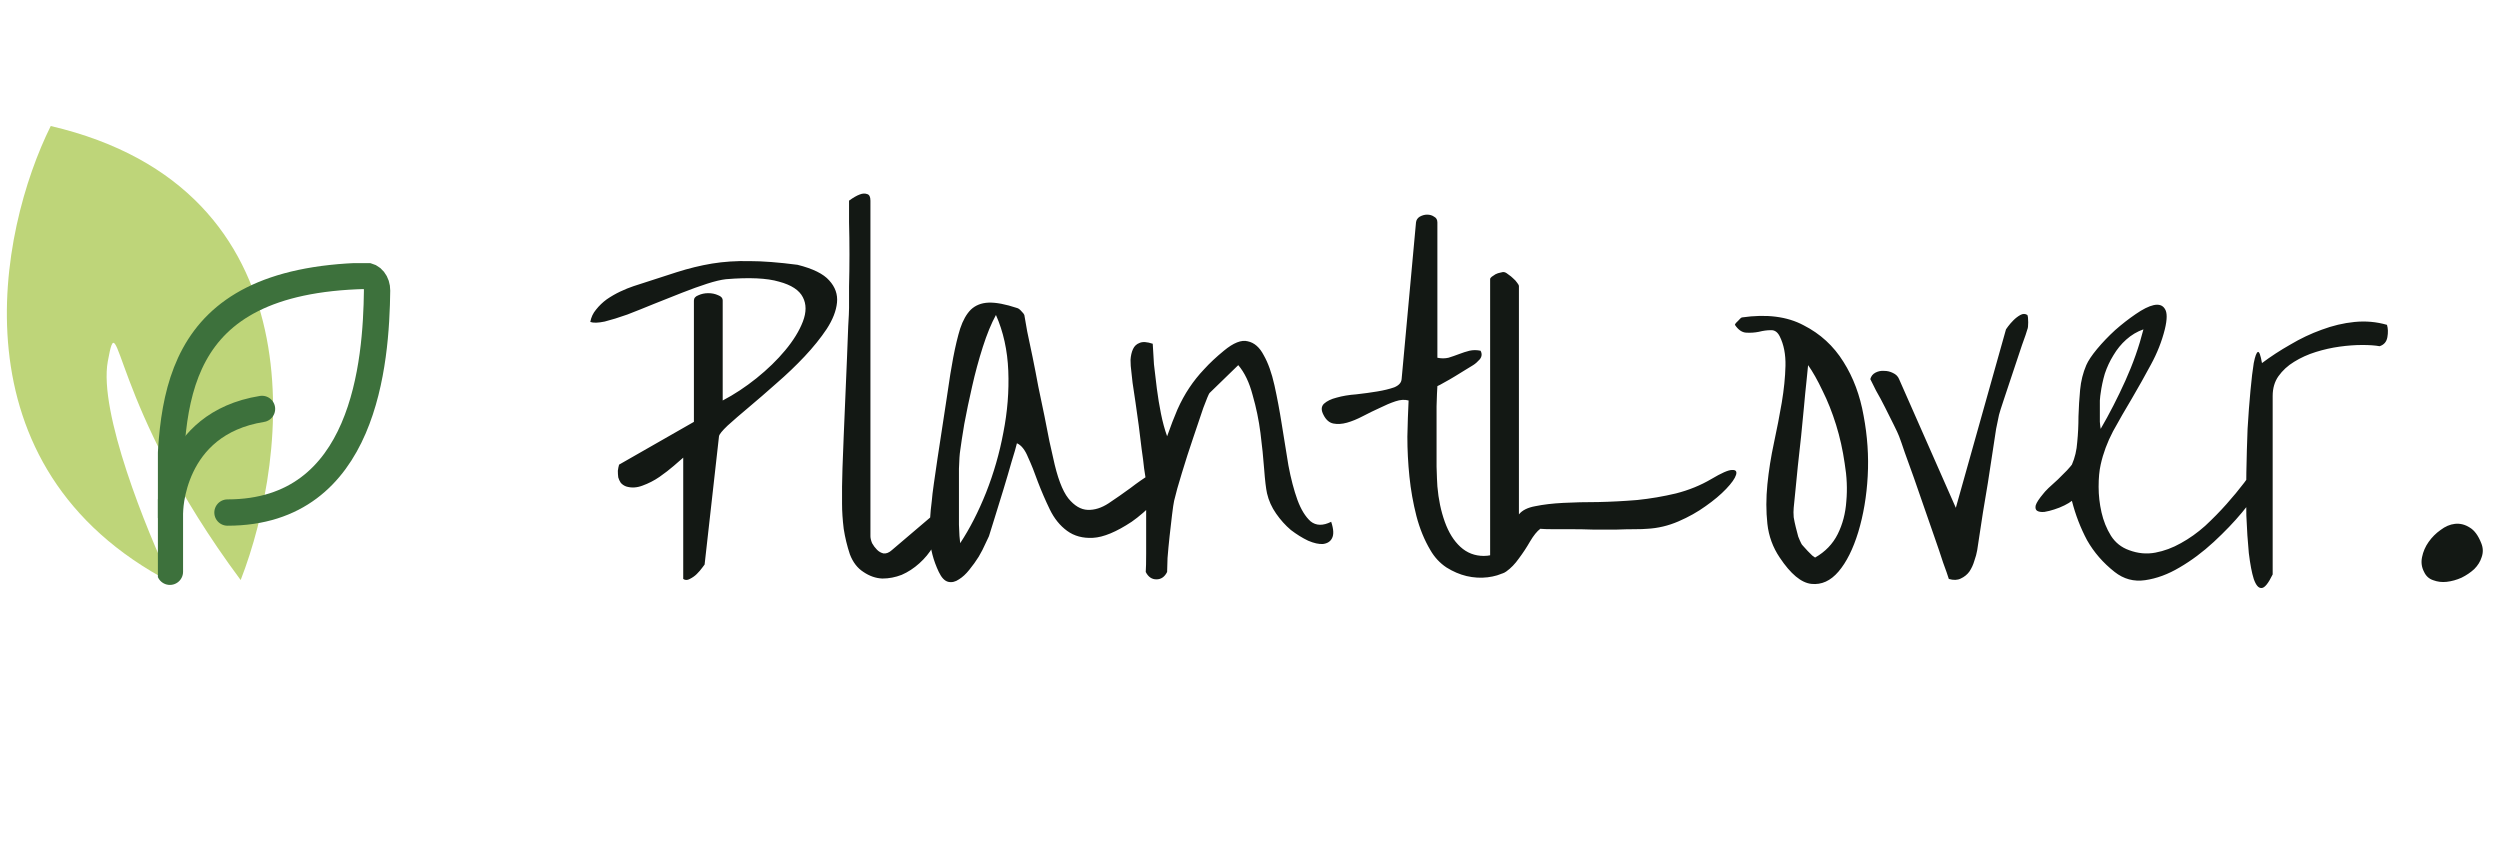 <svg width="190" height="65" viewBox="0 0 190 65" fill="none" xmlns="http://www.w3.org/2000/svg">
<path d="M51.925 34.781C51.779 34.906 51.54 35.115 51.206 35.406C50.894 35.677 50.529 35.958 50.112 36.25C49.717 36.521 49.29 36.74 48.831 36.906C48.394 37.073 47.977 37.094 47.581 36.969C47.415 36.906 47.279 36.812 47.175 36.688C47.092 36.562 47.029 36.427 46.987 36.281C46.967 36.115 46.956 35.948 46.956 35.781C46.977 35.615 47.008 35.458 47.05 35.312L52.737 32.062V22.844C52.737 22.656 52.852 22.521 53.081 22.438C53.31 22.333 53.56 22.281 53.831 22.281C54.102 22.281 54.352 22.333 54.581 22.438C54.81 22.521 54.925 22.656 54.925 22.844V30.438C55.8 29.979 56.654 29.417 57.487 28.75C58.342 28.062 59.071 27.354 59.675 26.625C60.3 25.875 60.748 25.146 61.019 24.438C61.29 23.729 61.29 23.115 61.019 22.594C60.748 22.052 60.144 21.656 59.206 21.406C58.29 21.135 56.946 21.073 55.175 21.219C54.8 21.26 54.321 21.375 53.737 21.562C53.154 21.75 52.519 21.979 51.831 22.25C51.144 22.521 50.435 22.802 49.706 23.094C48.998 23.385 48.321 23.656 47.675 23.906C47.029 24.135 46.456 24.312 45.956 24.438C45.456 24.542 45.092 24.552 44.862 24.469C44.925 24.115 45.071 23.802 45.3 23.531C45.529 23.24 45.8 22.979 46.112 22.75C46.446 22.521 46.79 22.323 47.144 22.156C47.498 21.99 47.831 21.854 48.144 21.75C49.415 21.333 50.508 20.979 51.425 20.688C52.342 20.396 53.237 20.177 54.112 20.031C55.008 19.885 55.956 19.823 56.956 19.844C57.956 19.844 59.175 19.938 60.612 20.125C61.779 20.417 62.581 20.812 63.019 21.312C63.477 21.812 63.675 22.375 63.612 23C63.55 23.625 63.29 24.292 62.831 25C62.373 25.688 61.81 26.385 61.144 27.094C60.498 27.781 59.79 28.458 59.019 29.125C58.269 29.792 57.571 30.396 56.925 30.938C56.279 31.479 55.737 31.948 55.3 32.344C54.883 32.74 54.665 33.01 54.644 33.156L53.55 42.906L53.362 43.156C53.258 43.302 53.123 43.458 52.956 43.625C52.81 43.771 52.633 43.896 52.425 44C52.237 44.104 52.071 44.104 51.925 44V34.781ZM65.621 43.469C65.163 43.177 64.819 42.729 64.59 42.125C64.382 41.5 64.225 40.854 64.121 40.188C64.038 39.5 63.996 38.865 63.996 38.281V36.969C63.996 36.74 64.007 36.281 64.028 35.594C64.048 34.885 64.08 34.073 64.121 33.156C64.163 32.219 64.205 31.229 64.246 30.188C64.288 29.125 64.33 28.135 64.371 27.219C64.413 26.281 64.444 25.469 64.465 24.781C64.507 24.094 64.528 23.635 64.528 23.406C64.528 23.094 64.528 22.552 64.528 21.781C64.548 21.01 64.559 20.198 64.559 19.344C64.559 18.469 64.548 17.646 64.528 16.875C64.528 16.104 64.528 15.562 64.528 15.25C64.84 15.021 65.111 14.865 65.34 14.781C65.548 14.698 65.736 14.688 65.903 14.75C66.069 14.792 66.153 14.958 66.153 15.25V40.75C66.153 40.896 66.194 41.073 66.278 41.281C66.382 41.469 66.507 41.635 66.653 41.781C66.798 41.927 66.965 42.021 67.153 42.062C67.361 42.083 67.569 42 67.778 41.812L71.559 38.594C71.663 39.073 71.653 39.573 71.528 40.094C71.403 40.615 71.194 41.104 70.903 41.562C70.632 42.021 70.288 42.438 69.871 42.812C69.455 43.188 69.007 43.479 68.528 43.688C68.048 43.875 67.559 43.969 67.059 43.969C66.559 43.948 66.08 43.781 65.621 43.469ZM71.349 43.469C70.932 42.594 70.703 41.708 70.661 40.812C70.64 39.917 70.692 39 70.817 38.062C70.838 37.771 70.89 37.333 70.974 36.75C71.057 36.167 71.151 35.521 71.255 34.812C71.359 34.104 71.474 33.354 71.599 32.562C71.724 31.771 71.838 31.021 71.942 30.312C72.047 29.604 72.14 28.979 72.224 28.438C72.328 27.875 72.401 27.458 72.442 27.188C72.609 26.312 72.786 25.573 72.974 24.969C73.182 24.344 73.453 23.865 73.786 23.531C74.14 23.198 74.588 23.021 75.13 23C75.692 22.979 76.411 23.115 77.286 23.406C77.39 23.427 77.505 23.51 77.63 23.656C77.755 23.781 77.828 23.875 77.849 23.938C77.89 24.208 77.963 24.625 78.067 25.188C78.192 25.75 78.328 26.396 78.474 27.125C78.62 27.833 78.765 28.583 78.911 29.375C79.078 30.146 79.234 30.896 79.38 31.625C79.526 32.333 79.651 32.969 79.755 33.531C79.88 34.094 79.974 34.51 80.036 34.781C80.349 36.26 80.734 37.292 81.192 37.875C81.651 38.438 82.14 38.729 82.661 38.75C83.182 38.771 83.713 38.604 84.255 38.25C84.817 37.875 85.37 37.49 85.911 37.094C86.453 36.677 86.963 36.323 87.442 36.031C87.922 35.74 88.338 35.688 88.692 35.875C88.692 36.271 88.599 36.656 88.411 37.031C88.224 37.406 87.995 37.76 87.724 38.094C87.474 38.406 87.192 38.698 86.88 38.969C86.567 39.24 86.276 39.469 86.005 39.656C84.838 40.427 83.859 40.833 83.067 40.875C82.297 40.917 81.64 40.74 81.099 40.344C80.557 39.948 80.12 39.406 79.786 38.719C79.453 38.031 79.151 37.333 78.88 36.625C78.63 35.917 78.38 35.292 78.13 34.75C77.901 34.188 77.62 33.833 77.286 33.688C77.224 33.958 77.088 34.427 76.88 35.094C76.692 35.76 76.484 36.469 76.255 37.219C76.026 37.969 75.807 38.677 75.599 39.344C75.39 40.01 75.245 40.479 75.161 40.75C75.12 40.854 75.026 41.052 74.88 41.344C74.755 41.635 74.588 41.958 74.38 42.312C74.172 42.646 73.932 42.979 73.661 43.312C73.411 43.625 73.151 43.865 72.88 44.031C72.609 44.219 72.338 44.281 72.067 44.219C71.797 44.156 71.557 43.906 71.349 43.469ZM72.974 34.25C72.932 34.5 72.901 34.958 72.88 35.625C72.88 36.292 72.88 37 72.88 37.75C72.88 38.5 72.88 39.208 72.88 39.875C72.901 40.542 72.932 41.01 72.974 41.281C73.703 40.177 74.359 38.896 74.942 37.438C75.526 35.958 75.963 34.438 76.255 32.875C76.567 31.292 76.692 29.729 76.63 28.188C76.567 26.625 76.255 25.208 75.692 23.938C75.338 24.583 75.005 25.396 74.692 26.375C74.38 27.354 74.109 28.354 73.88 29.375C73.651 30.375 73.453 31.323 73.286 32.219C73.14 33.094 73.036 33.771 72.974 34.25ZM87.076 43.469C87.097 43.198 87.108 42.729 87.108 42.062V37.812C87.108 37.146 87.097 36.677 87.076 36.406C87.055 36.281 87.014 36.01 86.951 35.594C86.91 35.177 86.847 34.688 86.764 34.125C86.701 33.562 86.628 32.969 86.545 32.344C86.462 31.719 86.378 31.125 86.295 30.562C86.212 30 86.139 29.51 86.076 29.094C86.035 28.677 86.003 28.396 85.983 28.25C85.941 27.958 85.92 27.656 85.92 27.344C85.941 27.031 86.003 26.76 86.108 26.531C86.212 26.302 86.378 26.146 86.608 26.062C86.837 25.958 87.17 25.979 87.608 26.125C87.628 26.562 87.66 27.083 87.701 27.688C87.764 28.271 87.837 28.885 87.92 29.531C88.003 30.177 88.108 30.812 88.233 31.438C88.358 32.062 88.514 32.635 88.701 33.156C88.972 32.385 89.233 31.708 89.483 31.125C89.753 30.521 90.055 29.969 90.389 29.469C90.722 28.969 91.097 28.5 91.514 28.062C91.93 27.604 92.43 27.135 93.014 26.656C93.743 26.052 94.347 25.812 94.826 25.938C95.326 26.042 95.733 26.396 96.045 27C96.378 27.583 96.649 28.344 96.858 29.281C97.066 30.219 97.253 31.219 97.42 32.281C97.587 33.323 97.753 34.354 97.92 35.375C98.108 36.375 98.337 37.25 98.608 38C98.878 38.729 99.212 39.271 99.608 39.625C100.024 39.958 100.545 39.969 101.17 39.656C101.358 40.219 101.378 40.635 101.233 40.906C101.108 41.156 100.878 41.302 100.545 41.344C100.233 41.365 99.858 41.281 99.42 41.094C98.983 40.885 98.545 40.615 98.108 40.281C97.691 39.927 97.316 39.51 96.983 39.031C96.649 38.552 96.42 38.042 96.295 37.5C96.212 37.125 96.139 36.51 96.076 35.656C96.014 34.802 95.92 33.885 95.795 32.906C95.67 31.927 95.472 30.969 95.201 30.031C94.951 29.073 94.587 28.312 94.108 27.75L91.92 29.875C91.858 29.958 91.701 30.333 91.451 31C91.222 31.667 90.962 32.438 90.67 33.312C90.378 34.167 90.097 35.042 89.826 35.938C89.555 36.812 89.358 37.521 89.233 38.062C89.191 38.25 89.139 38.604 89.076 39.125C89.014 39.625 88.951 40.167 88.889 40.75C88.826 41.333 88.774 41.885 88.733 42.406C88.712 42.906 88.701 43.26 88.701 43.469C88.514 43.844 88.243 44.031 87.889 44.031C87.535 44.031 87.264 43.844 87.076 43.469ZM108.71 41.812C108.252 41.042 107.898 40.177 107.648 39.219C107.398 38.24 107.22 37.24 107.116 36.219C107.012 35.198 106.96 34.188 106.96 33.188C106.981 32.188 107.012 31.271 107.054 30.438C106.762 30.354 106.429 30.375 106.054 30.5C105.679 30.625 105.283 30.792 104.866 31C104.45 31.188 104.023 31.396 103.585 31.625C103.148 31.854 102.741 32.021 102.366 32.125C101.991 32.229 101.648 32.25 101.335 32.188C101.023 32.125 100.773 31.906 100.585 31.531C100.398 31.177 100.408 30.896 100.616 30.688C100.845 30.479 101.168 30.323 101.585 30.219C102.023 30.094 102.523 30.01 103.085 29.969C103.648 29.906 104.179 29.833 104.679 29.75C105.179 29.667 105.606 29.562 105.96 29.438C106.314 29.292 106.502 29.083 106.523 28.812L107.616 16.906C107.637 16.719 107.731 16.573 107.898 16.469C108.085 16.365 108.273 16.312 108.46 16.312C108.668 16.312 108.845 16.365 108.991 16.469C109.158 16.552 109.241 16.698 109.241 16.906V27.188C109.533 27.25 109.814 27.25 110.085 27.188C110.356 27.104 110.627 27.01 110.898 26.906C111.168 26.802 111.429 26.719 111.679 26.656C111.95 26.594 112.231 26.594 112.523 26.656C112.648 26.885 112.627 27.104 112.46 27.312C112.293 27.5 112.127 27.646 111.96 27.75L111.398 28.094C111.148 28.24 110.877 28.406 110.585 28.594C110.314 28.76 110.043 28.917 109.773 29.062C109.523 29.208 109.345 29.302 109.241 29.344C109.22 29.635 109.2 30.146 109.179 30.875C109.179 31.583 109.179 32.344 109.179 33.156C109.179 33.969 109.179 34.74 109.179 35.469C109.2 36.177 109.22 36.677 109.241 36.969C109.325 37.948 109.512 38.844 109.804 39.656C110.095 40.469 110.491 41.104 110.991 41.562C111.491 42.021 112.085 42.25 112.773 42.25C113.481 42.25 114.304 41.927 115.241 41.281C115.387 41.76 115.377 42.188 115.21 42.562C115.043 42.938 114.773 43.24 114.398 43.469C114.023 43.677 113.575 43.812 113.054 43.875C112.533 43.938 112.002 43.906 111.46 43.781C110.939 43.656 110.429 43.438 109.929 43.125C109.429 42.792 109.023 42.354 108.71 41.812ZM113.25 21.219C113.25 21.156 113.292 21.094 113.375 21.031C113.458 20.969 113.552 20.906 113.656 20.844C113.781 20.781 113.906 20.74 114.031 20.719C114.156 20.677 114.26 20.667 114.344 20.688C114.427 20.708 114.531 20.771 114.656 20.875C114.781 20.958 114.896 21.052 115 21.156C115.125 21.26 115.229 21.375 115.312 21.5C115.396 21.604 115.438 21.688 115.438 21.75V39.094C115.688 38.781 116.104 38.573 116.688 38.469C117.292 38.344 118 38.26 118.812 38.219C119.625 38.177 120.51 38.156 121.469 38.156C122.448 38.135 123.438 38.083 124.438 38C125.438 37.896 126.417 37.729 127.375 37.5C128.354 37.25 129.25 36.885 130.062 36.406C130.833 35.948 131.354 35.719 131.625 35.719C131.917 35.698 132.021 35.823 131.938 36.094C131.854 36.365 131.604 36.719 131.188 37.156C130.771 37.594 130.25 38.031 129.625 38.469C129.021 38.906 128.333 39.292 127.562 39.625C126.792 39.958 126 40.146 125.188 40.188C124.979 40.208 124.667 40.219 124.25 40.219C123.833 40.219 123.354 40.229 122.812 40.25C122.271 40.25 121.708 40.25 121.125 40.25C120.542 40.229 119.979 40.219 119.438 40.219H118C117.583 40.219 117.271 40.208 117.062 40.188C116.812 40.375 116.552 40.698 116.281 41.156C116.031 41.594 115.75 42.021 115.438 42.438C115.146 42.854 114.823 43.188 114.469 43.438C114.115 43.688 113.708 43.698 113.25 43.469V21.219ZM135.259 42.375C134.738 41.604 134.425 40.75 134.321 39.812C134.217 38.854 134.217 37.854 134.321 36.812C134.425 35.771 134.592 34.719 134.821 33.656C135.05 32.594 135.248 31.573 135.415 30.594C135.582 29.594 135.675 28.667 135.696 27.812C135.717 26.938 135.571 26.188 135.259 25.562C135.092 25.229 134.863 25.073 134.571 25.094C134.3 25.094 133.998 25.135 133.665 25.219C133.353 25.281 133.03 25.302 132.696 25.281C132.384 25.26 132.103 25.062 131.853 24.688C131.873 24.604 131.957 24.5 132.103 24.375C132.228 24.229 132.321 24.146 132.384 24.125C134.259 23.854 135.821 24.052 137.071 24.719C138.342 25.365 139.353 26.292 140.103 27.5C140.853 28.688 141.363 30.052 141.634 31.594C141.925 33.135 142.03 34.667 141.946 36.188C141.863 37.708 141.623 39.125 141.228 40.438C140.832 41.729 140.332 42.729 139.728 43.438C139.123 44.146 138.436 44.458 137.665 44.375C136.894 44.292 136.092 43.625 135.259 42.375ZM136.884 41.281C136.905 41.344 136.967 41.427 137.071 41.531C137.175 41.635 137.28 41.75 137.384 41.875C137.509 42 137.623 42.115 137.728 42.219C137.832 42.302 137.905 42.354 137.946 42.375C138.717 41.938 139.29 41.344 139.665 40.594C140.04 39.844 140.259 39.01 140.321 38.094C140.405 37.177 140.363 36.219 140.196 35.219C140.05 34.198 139.832 33.219 139.54 32.281C139.248 31.344 138.905 30.479 138.509 29.688C138.134 28.896 137.769 28.25 137.415 27.75C137.394 28.021 137.353 28.438 137.29 29C137.228 29.562 137.165 30.198 137.103 30.906C137.04 31.615 136.967 32.365 136.884 33.156C136.8 33.948 136.717 34.708 136.634 35.438C136.571 36.146 136.509 36.781 136.446 37.344C136.384 37.906 136.342 38.323 136.321 38.594C136.3 38.802 136.3 39.042 136.321 39.312C136.363 39.562 136.415 39.812 136.478 40.062C136.54 40.312 136.603 40.552 136.665 40.781C136.748 40.99 136.821 41.156 136.884 41.281ZM144.33 33.156C144.268 32.99 144.132 32.698 143.924 32.281L143.268 30.969C143.038 30.51 142.809 30.083 142.58 29.688C142.372 29.271 142.226 28.979 142.143 28.812C142.205 28.583 142.34 28.417 142.549 28.312C142.757 28.208 142.976 28.167 143.205 28.188C143.434 28.188 143.653 28.24 143.861 28.344C144.09 28.448 144.247 28.604 144.33 28.812L148.643 38.594L152.455 25.031L152.611 24.812C152.736 24.646 152.872 24.49 153.018 24.344C153.184 24.177 153.361 24.042 153.549 23.938C153.736 23.833 153.913 23.833 154.08 23.938C154.122 24.021 154.143 24.208 154.143 24.5C154.143 24.771 154.122 24.948 154.08 25.031C154.038 25.198 153.903 25.594 153.674 26.219C153.465 26.844 153.236 27.531 152.986 28.281C152.736 29.01 152.507 29.698 152.299 30.344C152.09 30.969 151.965 31.365 151.924 31.531C151.882 31.698 151.809 32.052 151.705 32.594C151.622 33.115 151.528 33.729 151.424 34.438C151.32 35.146 151.205 35.896 151.08 36.688C150.955 37.479 150.83 38.229 150.705 38.938C150.601 39.646 150.507 40.26 150.424 40.781C150.34 41.302 150.288 41.646 150.268 41.812C150.226 42.062 150.153 42.333 150.049 42.625C149.965 42.917 149.84 43.188 149.674 43.438C149.507 43.667 149.288 43.844 149.018 43.969C148.768 44.094 148.465 44.104 148.111 44C148.028 43.729 147.882 43.312 147.674 42.75C147.486 42.167 147.268 41.521 147.018 40.812C146.768 40.104 146.507 39.354 146.236 38.562C145.965 37.771 145.705 37.021 145.455 36.312C145.205 35.604 144.976 34.969 144.768 34.406C144.58 33.844 144.434 33.427 144.33 33.156ZM160.714 43.469C159.839 42.781 159.141 41.979 158.62 41.062C158.12 40.125 157.735 39.125 157.464 38.062C157.339 38.167 157.151 38.281 156.901 38.406C156.651 38.531 156.391 38.635 156.12 38.719C155.87 38.802 155.62 38.865 155.37 38.906C155.12 38.927 154.933 38.896 154.808 38.812C154.703 38.729 154.672 38.594 154.714 38.406C154.776 38.198 154.974 37.896 155.308 37.5C155.349 37.438 155.474 37.302 155.683 37.094C155.912 36.885 156.151 36.667 156.401 36.438C156.651 36.188 156.88 35.958 157.089 35.75C157.297 35.521 157.422 35.375 157.464 35.312C157.693 34.792 157.828 34.219 157.87 33.594C157.933 32.969 157.964 32.323 157.964 31.656C157.985 30.969 158.026 30.292 158.089 29.625C158.151 28.958 158.308 28.333 158.558 27.75C158.703 27.417 158.974 27.01 159.37 26.531C159.787 26.031 160.245 25.552 160.745 25.094C161.266 24.635 161.787 24.229 162.308 23.875C162.849 23.5 163.308 23.271 163.683 23.188C164.078 23.104 164.36 23.198 164.526 23.469C164.714 23.74 164.714 24.26 164.526 25.031C164.297 25.948 163.943 26.844 163.464 27.719C163.005 28.573 162.526 29.427 162.026 30.281C161.526 31.115 161.047 31.948 160.589 32.781C160.151 33.615 159.839 34.458 159.651 35.312C159.547 35.771 159.495 36.333 159.495 37C159.495 37.646 159.568 38.292 159.714 38.938C159.86 39.583 160.099 40.177 160.433 40.719C160.766 41.24 161.224 41.604 161.808 41.812C162.474 42.062 163.141 42.125 163.808 42C164.474 41.875 165.12 41.635 165.745 41.281C166.391 40.927 167.005 40.49 167.589 39.969C168.172 39.427 168.714 38.875 169.214 38.312C169.714 37.75 170.162 37.208 170.558 36.688C170.953 36.146 171.287 35.688 171.558 35.312L172.089 35.875C172.235 36 172.141 36.354 171.808 36.938C171.495 37.521 171.026 38.188 170.401 38.938C169.797 39.667 169.078 40.417 168.245 41.188C167.412 41.958 166.547 42.604 165.651 43.125C164.776 43.646 163.901 43.969 163.026 44.094C162.172 44.219 161.401 44.01 160.714 43.469ZM159.651 29.875C159.63 29.979 159.61 30.167 159.589 30.438C159.589 30.688 159.589 30.958 159.589 31.25C159.589 31.542 159.589 31.812 159.589 32.062C159.61 32.312 159.63 32.49 159.651 32.594C160.318 31.448 160.943 30.229 161.526 28.938C162.11 27.646 162.568 26.344 162.901 25.031C162.422 25.198 161.985 25.458 161.589 25.812C161.214 26.146 160.891 26.542 160.62 27C160.349 27.438 160.13 27.906 159.964 28.406C159.818 28.906 159.714 29.396 159.651 29.875ZM172.723 43.656C172.389 44.344 172.108 44.688 171.879 44.688C171.65 44.708 171.452 44.479 171.285 44C171.139 43.542 171.014 42.885 170.91 42.031C170.827 41.177 170.764 40.229 170.723 39.188C170.702 38.146 170.702 37.052 170.723 35.906C170.743 34.76 170.775 33.656 170.816 32.594C170.879 31.531 170.952 30.562 171.035 29.688C171.118 28.792 171.202 28.094 171.285 27.594C171.389 27.073 171.493 26.792 171.598 26.75C171.702 26.708 171.806 26.99 171.91 27.594C172.577 27.094 173.295 26.625 174.066 26.188C174.837 25.729 175.629 25.354 176.441 25.062C177.275 24.75 178.108 24.552 178.941 24.469C179.795 24.385 180.618 24.458 181.41 24.688C181.493 24.958 181.504 25.271 181.441 25.625C181.379 25.979 181.181 26.208 180.848 26.312C180.514 26.25 180.077 26.219 179.535 26.219C178.993 26.219 178.42 26.26 177.816 26.344C177.212 26.427 176.608 26.562 176.004 26.75C175.4 26.938 174.848 27.188 174.348 27.5C173.868 27.792 173.473 28.156 173.16 28.594C172.868 29.01 172.723 29.51 172.723 30.094V43.656ZM184.231 43.469C184.044 43.115 183.992 42.74 184.075 42.344C184.158 41.927 184.325 41.542 184.575 41.188C184.825 40.833 185.127 40.531 185.481 40.281C185.835 40.01 186.2 39.854 186.575 39.812C186.971 39.771 187.346 39.865 187.7 40.094C188.054 40.302 188.346 40.698 188.575 41.281C188.721 41.635 188.731 41.99 188.606 42.344C188.502 42.677 188.315 42.979 188.044 43.25C187.773 43.5 187.45 43.719 187.075 43.906C186.7 44.073 186.325 44.177 185.95 44.219C185.596 44.26 185.252 44.219 184.919 44.094C184.606 43.99 184.377 43.781 184.231 43.469Z" fill="#131814"/>
<path d="M13.018 44.272C-3.769 35.532 -0.084 17.5 3.857 9.577C24.304 14.364 22 34.576 18.291 44.083C8.306 30.643 9.077 22.656 8.193 27.463C7.485 31.309 11.115 40.271 13.018 44.272Z" fill="#BED579"/>
<g clip-path="url(#clip0_4_926)">
<path d="M17.288 38.954C27.748 38.954 28.59 27.512 28.658 22.075C28.659 21.927 28.636 21.781 28.592 21.644C28.548 21.508 28.483 21.384 28.4 21.28C28.318 21.177 28.221 21.095 28.114 21.041C28.007 20.987 27.893 20.96 27.778 20.964C12.913 21.315 12.913 30.58 12.913 38.954V43.454" stroke="#3D713C" stroke-width="2" stroke-linecap="round" stroke-linejoin="round"/>
<path d="M12.913 38.954C12.913 38.954 12.913 32.204 19.913 31.079" stroke="#3D713C" stroke-width="2" stroke-linecap="round" stroke-linejoin="round"/>
</g>
<defs>
<clipPath id="clip0_4_926">
<rect width="21" height="27" fill="white" transform="translate(12 20)"/>
</clipPath>
</defs>
</svg>
